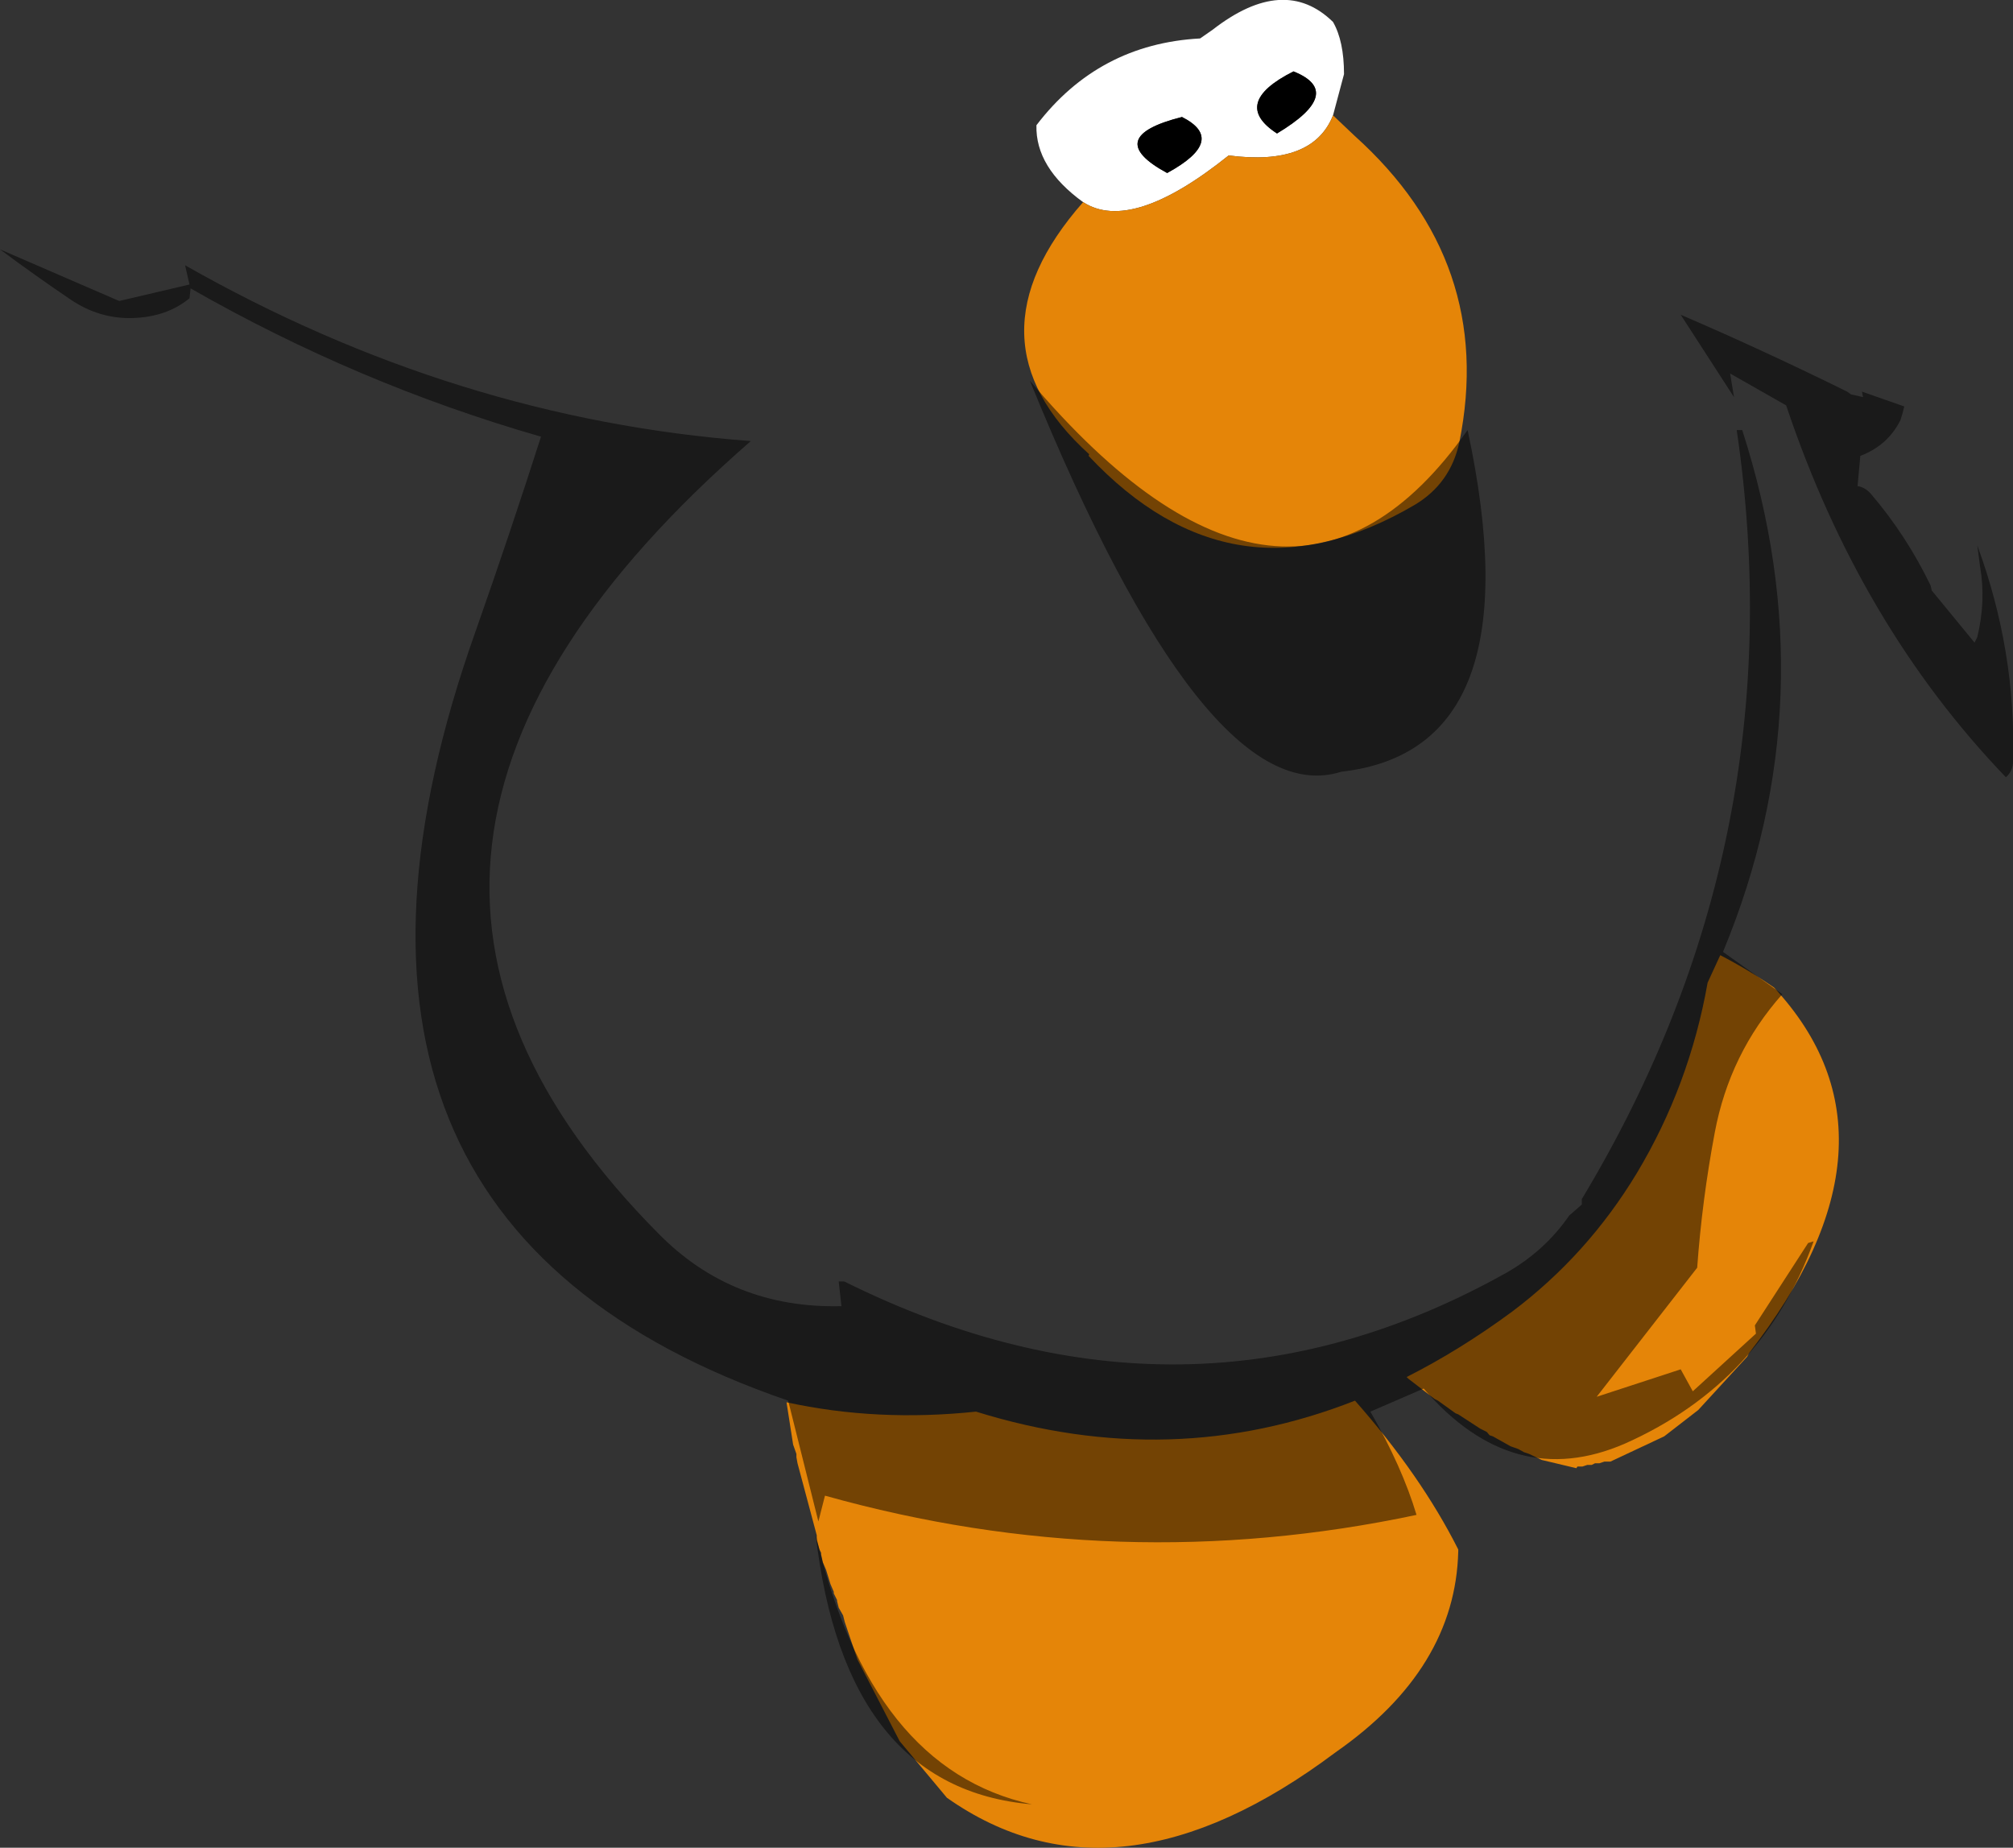 <?xml version="1.0" encoding="UTF-8" standalone="no"?>
<svg xmlns:ffdec="https://www.free-decompiler.com/flash" xmlns:xlink="http://www.w3.org/1999/xlink" ffdec:objectType="shape" height="168.2px" width="183.25px" xmlns="http://www.w3.org/2000/svg">
  <rect width="100%" height="100%" fill="#333333" stroke="none"/>
  <g transform="matrix(1.0, 0.0, 0.0, 1.0, 105.5, 54.65)">
    <path d="M-6.9 -36.25 Q-11.25 -39.4 -11.15 -43.25 -5.5 -50.65 3.75 -51.15 L4.9 -51.95 Q11.4 -57.0 15.85 -52.65 16.85 -50.9 16.85 -47.9 L15.85 -44.15 Q14.0 -39.5 6.35 -40.5 -2.5 -33.4 -6.9 -36.25 M10.75 -42.5 Q17.0 -46.25 12.25 -48.15 6.5 -45.25 10.75 -42.5 M0.75 -38.9 Q6.25 -41.9 2.1 -44.0 -5.25 -42.15 0.75 -38.9" fill="#ffffff" fill-rule="evenodd" stroke="none"/>
    <path d="M-6.9 -36.25 Q-2.5 -33.4 6.35 -40.5 14.0 -39.5 15.85 -44.15 L17.8 -42.3 Q30.65 -30.75 27.35 -14.4 26.55 -10.65 23.3 -8.7 6.85 0.95 -6.4 -13.15 L-6.35 -13.3 Q-17.9 -23.75 -6.9 -36.25 M27.25 86.4 L27.25 86.55 Q27.0 97.25 16.1 104.85 -3.9 119.85 -19.3 109.0 L-23.6 103.85 -27.45 96.4 -28.6 93.0 -28.75 92.4 -29.15 91.7 -29.3 91.1 -29.3 91.0 -29.6 90.4 -29.6 90.25 -29.9 89.55 -30.3 88.25 -30.6 87.55 -30.75 86.85 -30.75 86.7 -30.9 86.4 -31.15 85.55 -31.15 85.1 -32.9 78.55 -33.0 78.0 -33.0 77.7 -33.3 76.85 -33.9 73.0 Q-25.65 74.8 -16.65 73.85 1.2 79.4 17.85 72.85 23.85 79.65 27.25 86.4 M51.1 32.3 Q53.7 33.65 56.0 35.25 68.85 49.1 53.7 68.55 L53.55 68.85 49.1 73.7 46.0 76.1 41.1 78.4 40.55 78.4 40.1 78.55 39.7 78.55 39.4 78.7 39.0 78.7 38.55 78.85 38.1 78.85 38.0 79.0 34.85 78.25 33.7 77.7 33.25 77.55 32.7 77.25 32.0 77.0 30.4 76.1 30.1 76.0 29.85 75.7 29.25 75.4 27.25 74.1 27.0 74.0 25.4 72.85 25.1 72.7 22.7 70.85 22.55 70.7 Q27.4 68.25 32.15 64.75 39.0 59.6 43.5 52.15 48.3 44.15 49.95 34.8 L51.1 32.3" fill="#e58508" fill-rule="evenodd" stroke="none"/>
    <path d="M0.75 -38.9 Q-5.25 -42.15 2.1 -44.0 6.25 -41.9 0.75 -38.9 M10.75 -42.5 Q6.5 -45.25 12.25 -48.15 17.0 -46.25 10.75 -42.5" fill="#000000" fill-rule="evenodd" stroke="none"/>
    <path d="M53.1 -15.5 Q60.95 8.85 51.35 32.0 L56.75 35.85 Q51.95 41.25 50.6 48.45 49.45 54.55 49.0 60.75 L39.85 72.5 47.5 70.0 48.6 72.0 54.35 66.75 54.25 66.0 59.1 58.5 59.6 58.35 Q55.0 71.15 42.45 76.75 32.25 81.2 24.1 71.75 L19.25 73.85 Q22.15 78.9 23.45 83.25 -3.65 89.0 -30.4 81.5 L-31.0 83.85 -33.75 72.85 Q-81.3 56.55 -62.2 2.8 -59.1 -6.0 -56.25 -14.9 -72.95 -19.7 -88.15 -28.4 L-88.25 -27.5 Q-90.3 -25.8 -93.4 -25.7 -96.45 -25.6 -99.1 -27.4 -102.35 -29.6 -105.5 -31.95 L-94.65 -27.25 -88.25 -28.75 -88.65 -30.5 Q-64.0 -16.5 -37.15 -14.5 -80.05 22.85 -45.6 57.6 -38.85 64.5 -28.9 64.25 L-29.15 62.0 -28.65 62.0 Q2.55 77.5 31.65 61.2 35.15 59.2 37.35 56.0 L38.5 55.0 38.5 54.5 Q58.1 21.95 52.6 -15.5 L53.1 -15.5 M52.0 -20.65 L52.35 -18.5 47.5 -26.0 Q55.05 -22.75 62.65 -19.0 L63.0 -18.75 64.1 -18.5 64.0 -19.0 67.85 -17.65 67.7 -17.05 67.5 -16.4 Q66.35 -14.1 63.85 -13.15 L63.6 -10.4 Q64.3 -10.3 64.85 -9.65 68.05 -5.9 70.25 -1.35 L70.35 -0.9 74.25 3.85 74.5 3.35 Q75.3 0.05 74.75 -3.1 L74.5 -5.0 Q78.05 4.65 77.75 14.65 77.75 15.55 77.1 16.1 63.8 2.25 57.1 -17.75 L52.0 -20.65 M16.6 15.6 Q4.35 19.5 -11.75 -20.0 11.75 7.75 28.1 -15.5 34.35 13.6 16.6 15.6 M-31.25 85.0 Q-26.3 106.4 -11.55 109.6 -28.6 108.15 -31.25 85.0" fill="#000000" fill-opacity="0.498" fill-rule="evenodd" stroke="none"/>
  </g>
</svg>

